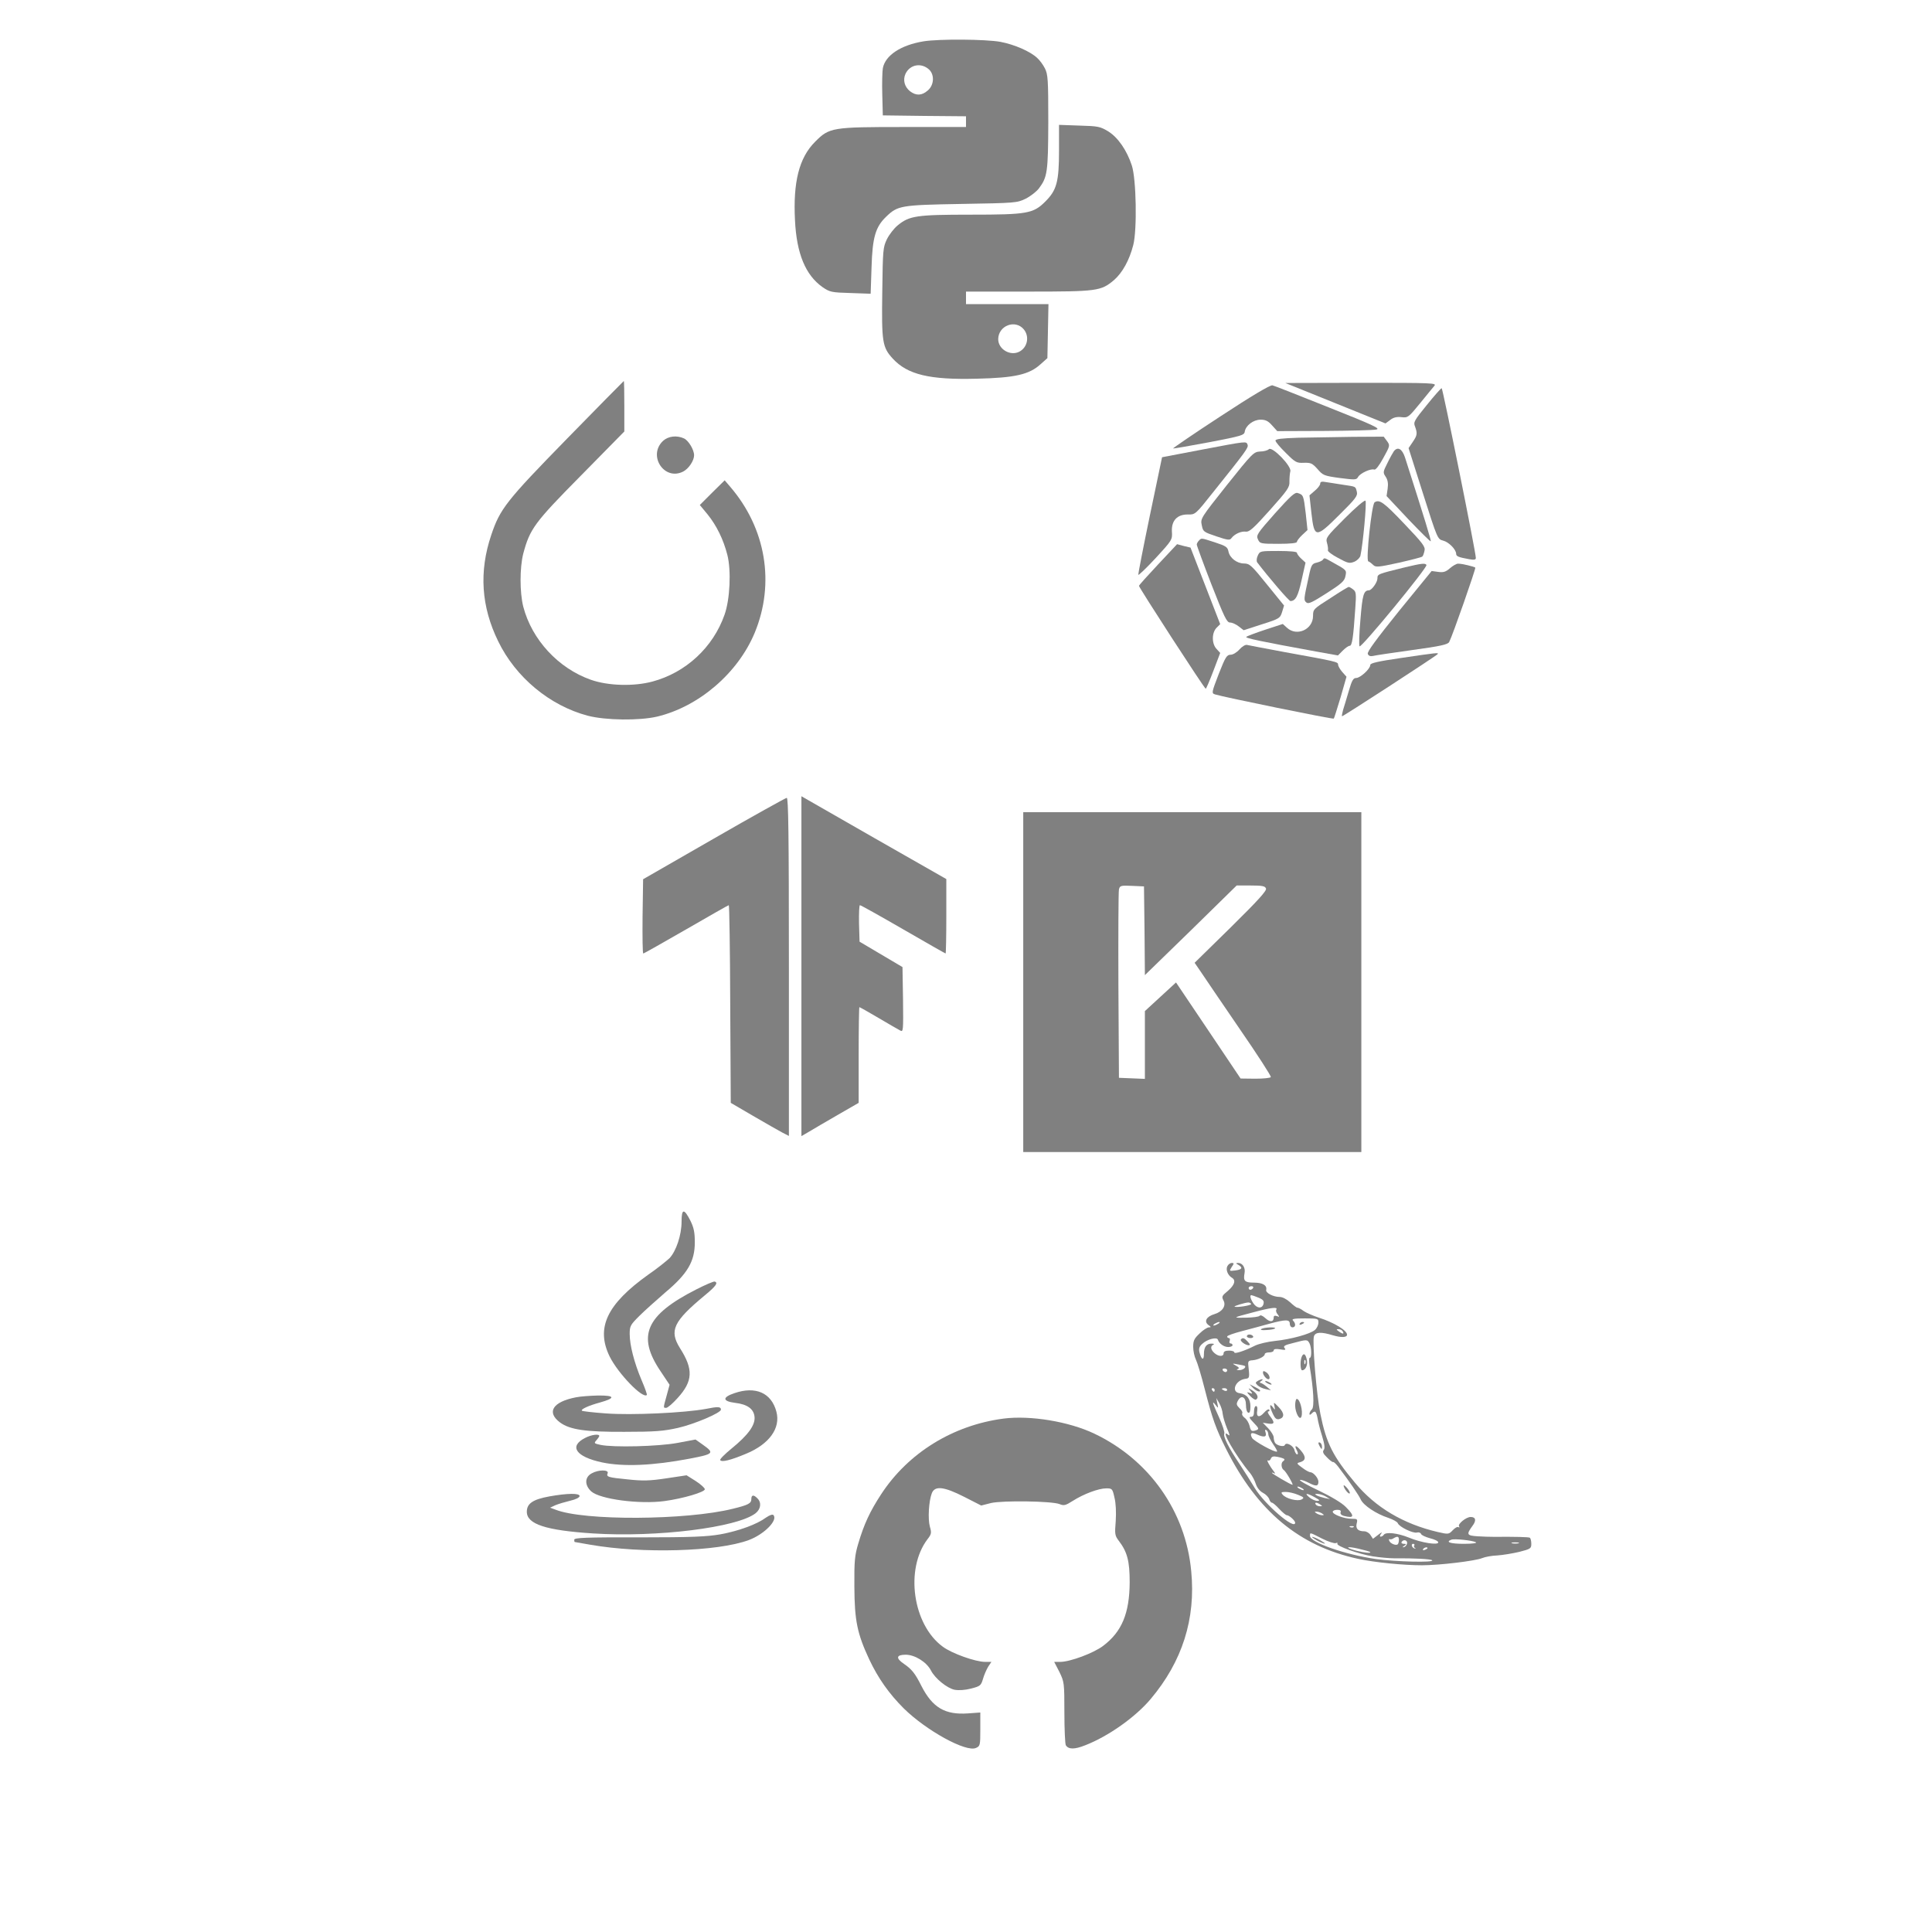 <svg xmlns="http://www.w3.org/2000/svg" version="1.0" width="1080pt" height="1080pt" viewBox="0 0 1080 1080" preserveAspectRatio="xMidYMid meet">

<g transform="translate(0,1080) scale(0.1,-0.1)" fill="#808080" stroke="none">
<path d="M5163 10569 c-128 -21 -215 -79 -228 -151 -3 -18 -5 -85 -3 -148 l3 -115 233 -3 232 -2 0 -30 0 -30 -343 0 c-407 0 -421 -2 -501 -83 -89 -89 -123 -225 -112 -438 9 -187 59 -307 154 -374 41 -28 50 -30 157 -33 l112 -4 5 149 c5 166 22 224 81 281 65 63 81 66 422 72 301 5 311 6 358 29 26 13 60 39 74 57 48 64 52 90 53 372 0 239 -2 266 -19 300 -10 20 -30 47 -43 58 -39 37 -127 75 -205 90 -82 15 -343 17 -430 3z m32 -159 c30 -30 26 -87 -9 -116 -33 -29 -65 -30 -99 -4 -31 25 -41 63 -25 98 26 53 90 63 133 22z" fill="#808080"/>
<path d="M5920 9958 c0 -174 -13 -221 -76 -284 -68 -68 -101 -74 -419 -74 -301 0 -342 -6 -407 -60 -20 -16 -47 -51 -60 -77 -22 -46 -23 -60 -26 -293 -4 -282 0 -311 59 -375 82 -89 205 -119 469 -112 214 5 294 23 358 82 l37 33 3 151 3 151 -230 0 -231 0 0 35 0 35 348 0 c387 0 406 3 479 64 48 42 86 111 108 196 22 85 17 369 -8 445 -28 85 -77 156 -131 190 -46 28 -57 30 -163 33 l-113 4 0 -144z m-197 -999 c33 -40 21 -101 -25 -125 -51 -26 -118 14 -118 70 1 76 95 112 143 55z" fill="#808080"/>
<path d="M3169 8347 c-340 -348 -374 -392 -423 -538 -69 -205 -56 -400 39 -594 98 -202 289 -360 501 -416 101 -26 287 -28 387 -5 234 56 452 243 546 469 114 276 63 584 -138 817 l-30 35 -70 -69 -69 -69 43 -52 c51 -63 89 -141 111 -227 22 -86 15 -249 -16 -335 -64 -182 -216 -323 -403 -373 -104 -28 -248 -24 -344 10 -182 64 -330 224 -378 409 -20 80 -20 217 0 296 37 138 61 172 322 436 l243 247 0 141 c0 77 -1 141 -3 141 -1 0 -144 -145 -318 -323z" fill="#808080"/>
<path d="M7465 8546 l280 -113 27 20 c18 14 37 18 63 15 35 -4 39 -1 102 76 36 45 73 89 81 99 14 16 -6 17 -409 17 l-424 -1 280 -113z" fill="#808080"/>
<path d="M6823 8473 c-150 -98 -269 -179 -265 -180 4 -1 95 15 202 35 177 34 195 39 198 58 5 35 48 68 89 68 27 0 42 -7 64 -32 l29 -32 262 1 c145 1 276 4 292 8 25 5 -18 25 -267 124 -163 65 -304 121 -314 123 -12 3 -118 -60 -290 -173z" fill="#808080"/>
<path d="M7976 8536 c-70 -86 -76 -96 -66 -120 14 -39 13 -49 -13 -87 l-23 -34 81 -255 c80 -252 81 -254 112 -262 32 -8 73 -50 73 -74 0 -14 13 -19 73 -30 28 -5 37 -3 37 7 1 28 -185 949 -191 949 -4 0 -41 -42 -83 -94z" fill="#808080"/>
<path d="M3707 8336 c-88 -82 6 -226 112 -172 31 16 61 61 61 91 0 31 -31 82 -56 94 -41 19 -88 13 -117 -13z" fill="#808080"/>
<path d="M7258 8353 c-94 -3 -128 -7 -128 -16 0 -7 26 -38 58 -69 53 -53 60 -57 101 -55 39 1 47 -3 76 -35 30 -35 36 -38 124 -50 86 -11 94 -11 103 6 12 21 71 48 90 41 8 -3 27 21 51 65 38 69 38 70 20 95 l-18 24 -175 -1 c-96 -2 -232 -4 -302 -5z" fill="#808080"/>
<path d="M6716 8286 l-220 -42 -68 -325 c-37 -178 -66 -328 -65 -332 1 -5 45 37 97 93 93 101 94 103 91 149 -3 61 30 96 90 95 40 -1 42 0 137 120 189 236 202 254 196 270 -8 20 0 21 -258 -28z" fill="#808080"/>
<path d="M7093 8289 c-7 -7 -29 -13 -49 -13 -36 -2 -43 -9 -186 -188 -146 -184 -148 -187 -140 -224 7 -36 10 -38 81 -62 65 -22 76 -23 85 -10 17 23 55 40 81 36 19 -2 44 20 134 121 100 112 111 128 109 160 0 20 2 45 5 56 9 28 -102 142 -120 124z" fill="#808080"/>
<path d="M7792 8278 c-5 -7 -22 -37 -36 -66 -25 -50 -26 -53 -10 -77 12 -18 15 -38 11 -67 l-6 -41 121 -129 c67 -70 123 -126 126 -124 3 4 -32 119 -144 469 -16 48 -40 62 -62 35z" fill="#808080"/>
<path d="M7380 8096 c0 -8 -14 -26 -30 -39 l-30 -26 11 -100 c16 -140 24 -141 157 -8 89 88 102 105 97 127 -8 32 -3 29 -76 40 -35 6 -79 12 -96 15 -25 5 -33 2 -33 -9z" fill="#808080"/>
<path d="M7127 7930 c-99 -112 -106 -122 -95 -145 11 -24 14 -25 115 -25 68 0 103 4 103 11 0 6 13 23 30 39 l29 27 -10 94 c-12 100 -13 103 -45 113 -16 5 -39 -16 -127 -114z" fill="#808080"/>
<path d="M7517 7902 c-102 -102 -107 -109 -99 -137 5 -17 7 -35 5 -41 -2 -6 24 -26 57 -43 55 -30 64 -32 91 -21 16 7 31 22 34 34 14 64 36 299 28 307 -5 5 -55 -38 -116 -99z" fill="#808080"/>
<path d="M7684 7992 c-16 -11 -50 -325 -35 -330 6 -2 18 -11 27 -20 15 -14 27 -13 142 12 70 16 130 31 133 35 4 3 9 18 12 32 6 22 -9 42 -114 152 -113 119 -138 137 -165 119z" fill="#808080"/>
<path d="M6702 7778 c-7 -7 -12 -17 -12 -22 0 -6 37 -107 82 -223 72 -184 86 -213 104 -213 12 0 34 -10 49 -22 l27 -21 102 33 c98 31 102 34 113 69 l11 36 -95 117 c-86 107 -98 118 -128 118 -41 0 -81 31 -88 68 -5 24 -14 30 -75 50 -80 26 -75 25 -90 10z" fill="#808080"/>
<path d="M6474 7645 c-58 -62 -107 -116 -107 -120 -2 -7 366 -575 373 -575 3 0 22 45 43 100 l38 100 -20 22 c-28 29 -28 91 0 119 l20 20 -83 214 -83 214 -38 9 -37 10 -106 -113z" fill="#808080"/>
<path d="M7031 7694 c-7 -15 -8 -31 -3 -38 65 -85 177 -216 186 -216 28 1 42 26 62 117 l22 98 -24 22 c-13 12 -24 27 -24 33 0 6 -38 10 -103 10 -102 0 -104 0 -116 -26z" fill="#808080"/>
<path d="M7395 7671 c-3 -5 -18 -12 -34 -16 -27 -6 -31 -12 -45 -78 -28 -128 -29 -132 -13 -145 11 -10 33 1 113 52 83 53 100 68 105 95 7 34 9 33 -74 79 -44 25 -44 25 -52 13z" fill="#808080"/>
<path d="M7855 7629 c-154 -38 -155 -38 -155 -62 0 -22 -32 -67 -48 -67 -29 -1 -36 -25 -47 -162 -7 -78 -9 -147 -5 -151 9 -11 382 442 374 455 -7 11 -26 9 -119 -13z" fill="#808080"/>
<path d="M8106 7624 c-24 -21 -37 -25 -66 -21 l-37 5 -182 -223 c-127 -158 -179 -228 -175 -240 4 -11 14 -15 28 -12 11 3 110 18 219 33 161 22 200 31 208 45 19 36 150 411 146 416 -7 6 -77 23 -97 22 -8 0 -28 -11 -44 -25z" fill="#808080"/>
<path d="M7438 7457 c-96 -61 -98 -63 -98 -100 0 -76 -91 -117 -146 -66 l-23 21 -98 -32 c-54 -18 -102 -36 -106 -40 -8 -7 72 -24 390 -82 l122 -22 27 27 c15 15 32 27 39 27 13 0 20 43 31 208 6 84 5 94 -12 107 -10 8 -21 14 -24 14 -3 1 -49 -27 -102 -62z" fill="#808080"/>
<path d="M6929 7170 c-16 -18 -37 -30 -50 -30 -21 0 -29 -13 -66 -107 -41 -107 -41 -108 -20 -115 43 -14 659 -140 663 -135 2 2 19 56 38 119 l33 115 -24 27 c-13 15 -23 33 -23 41 0 15 -7 17 -300 70 -107 20 -202 38 -210 40 -8 2 -27 -9 -41 -25z" fill="#808080"/>
<path d="M7833 7122 c-131 -19 -173 -29 -173 -39 0 -22 -56 -73 -79 -73 -16 0 -24 -13 -41 -72 -12 -40 -26 -88 -32 -106 -5 -18 -8 -35 -6 -36 3 -3 519 332 534 347 10 10 -7 8 -203 -21z" fill="#808080"/>
<path d="M4480 5399 l0 -950 43 25 c23 14 95 56 159 93 l118 68 0 268 c0 147 2 267 4 267 2 0 51 -27 108 -61 56 -33 111 -65 121 -70 16 -9 17 0 15 172 l-3 183 -120 71 -120 71 -3 102 c-1 56 1 102 5 102 5 0 114 -61 242 -135 128 -74 235 -135 237 -135 2 0 4 94 4 208 l0 208 -405 231 -405 232 0 -950z" fill="#808080"/>
<path d="M3990 6112 l-395 -227 -3 -207 c-1 -115 0 -208 4 -208 4 0 111 61 240 135 128 74 235 135 238 135 3 0 7 -249 8 -552 l3 -553 125 -73 c69 -40 142 -82 163 -93 l37 -19 0 945 c0 750 -3 945 -12 945 -7 -1 -191 -103 -408 -228z" fill="#808080"/>
<path d="M5720 5310 l0 -950 945 0 945 0 0 950 0 950 -945 0 -945 0 0 -950z m678 287 l2 -248 257 250 256 251 79 0 c64 0 80 -3 85 -17 5 -12 -45 -67 -196 -216 l-203 -199 35 -51 c19 -29 116 -171 215 -316 100 -145 179 -267 176 -272 -3 -5 -42 -9 -87 -9 l-82 1 -180 268 -181 269 -87 -80 -87 -80 0 -189 0 -190 -72 3 -73 3 -3 515 c-1 283 0 525 3 538 5 21 10 23 73 20 l67 -3 3 -248z" fill="#808080"/>
<path d="M3810 3971 c0 -75 -30 -164 -67 -204 -16 -15 -69 -58 -120 -93 -231 -165 -293 -297 -215 -457 47 -95 185 -238 208 -215 2 3 -11 40 -30 84 -41 97 -66 195 -66 257 0 44 4 51 53 100 28 28 95 88 147 133 124 104 164 173 164 279 0 55 -5 81 -24 120 -36 71 -50 70 -50 -4z" fill="#808080"/>
<path d="M6861 3722 c-10 -19 2 -51 26 -65 23 -14 14 -41 -23 -73 -33 -27 -36 -32 -25 -53 17 -30 -6 -64 -50 -77 -44 -13 -60 -40 -35 -60 17 -12 17 -14 4 -14 -9 0 -33 -15 -52 -34 -30 -28 -36 -40 -36 -75 0 -23 7 -55 15 -71 8 -16 31 -91 50 -167 42 -164 62 -220 120 -335 175 -347 408 -541 737 -612 91 -20 255 -36 357 -36 96 0 297 24 336 40 17 7 55 14 85 15 30 2 85 11 123 20 63 16 67 19 67 45 0 16 -4 31 -8 34 -7 4 -77 6 -202 5 -19 0 -60 1 -90 3 -61 4 -64 10 -29 58 23 30 19 50 -10 50 -25 0 -73 -39 -65 -52 4 -6 3 -8 -3 -5 -6 4 -20 -4 -32 -17 -22 -23 -24 -24 -84 -10 -192 45 -348 137 -463 276 -123 147 -160 220 -193 384 -22 108 -46 402 -36 434 8 24 40 26 108 5 45 -13 77 -12 77 4 0 24 -72 68 -160 96 -30 10 -67 26 -82 36 -14 11 -30 19 -36 19 -5 0 -23 14 -40 30 -20 18 -43 30 -59 30 -36 0 -79 23 -75 39 6 26 -20 41 -68 41 -52 0 -61 9 -53 53 6 30 -11 57 -36 57 -14 -1 -14 -2 2 -11 26 -16 20 -26 -18 -31 -34 -4 -34 -4 -20 19 14 20 14 23 1 23 -9 0 -20 -8 -25 -18z m144 -122 c-3 -5 -10 -10 -16 -10 -5 0 -9 5 -9 10 0 6 7 10 16 10 8 0 12 -4 9 -10z m30 -54 c27 -11 32 -19 28 -35 -7 -28 -37 -26 -57 4 -16 24 -21 45 -11 45 3 0 21 -6 40 -14z m-41 -35 c5 -8 -83 -22 -93 -15 -4 3 57 22 76 23 6 1 14 -3 17 -8z m141 -31 c-4 -6 -1 -18 7 -27 11 -15 11 -16 -4 -10 -12 4 -18 2 -18 -8 0 -26 -21 -27 -46 -4 -15 14 -28 19 -32 14 -4 -6 -38 -10 -77 -11 -78 -1 -78 -1 44 31 97 26 135 30 126 15z m235 -73 c0 -13 -8 -31 -19 -41 -25 -23 -136 -53 -224 -62 -40 -4 -90 -16 -111 -26 -59 -30 -116 -48 -116 -38 0 6 -13 10 -30 10 -20 0 -30 -5 -30 -15 0 -20 -29 -19 -52 2 -21 19 -23 39 -5 46 6 3 3 6 -9 6 -29 1 -44 -18 -44 -58 0 -39 -14 -33 -25 10 -5 20 -1 32 16 47 26 25 81 40 87 23 7 -22 34 -41 58 -41 13 0 24 5 24 10 0 6 -5 10 -11 10 -6 0 -9 7 -5 15 3 8 1 15 -4 15 -6 0 -10 4 -10 9 0 5 37 18 83 30 45 12 114 30 152 41 93 25 115 25 115 0 0 -11 7 -20 15 -20 18 0 20 21 3 38 -9 9 5 12 65 12 74 0 77 -1 77 -23z m-560 -7 c-8 -5 -19 -10 -25 -10 -5 0 -3 5 5 10 8 5 20 10 25 10 6 0 3 -5 -5 -10z m695 -41 c11 -17 2 -18 -19 -3 -17 12 -17 14 -4 14 9 0 20 -5 23 -11z m-185 -68 c12 -23 13 -81 2 -81 -5 0 -5 -21 -1 -47 22 -130 27 -227 13 -241 -8 -7 -14 -19 -14 -25 0 -8 4 -7 12 1 19 19 25 14 33 -25 3 -21 15 -67 26 -102 14 -46 16 -67 9 -76 -8 -10 -4 -21 17 -41 15 -16 31 -28 35 -27 4 2 16 -10 28 -25 63 -83 116 -160 127 -185 15 -32 86 -80 154 -102 26 -9 50 -22 53 -30 7 -20 85 -58 107 -52 10 3 20 -1 23 -8 2 -7 25 -17 50 -24 25 -6 46 -16 46 -23 0 -17 -96 -2 -165 27 -62 25 -129 33 -140 15 -3 -5 -11 -10 -17 -10 -6 0 -5 7 3 17 8 10 2 8 -16 -6 l-30 -23 -14 21 c-7 12 -23 21 -35 21 -35 0 -49 15 -42 44 6 24 4 26 -29 26 -41 0 -105 24 -105 39 0 6 11 11 25 11 16 0 23 -4 19 -14 -3 -8 4 -16 18 -20 59 -15 62 -1 11 50 -22 23 -83 59 -152 92 -64 30 -111 57 -104 59 6 2 28 -5 49 -16 40 -21 54 -20 54 6 0 20 -28 53 -45 53 -6 0 -27 11 -45 25 -33 24 -33 26 -13 31 33 9 35 30 6 64 -28 34 -41 34 -23 1 6 -12 7 -21 1 -21 -5 0 -12 11 -15 24 -6 25 -47 47 -54 28 -4 -12 -44 -3 -54 12 -4 6 -8 20 -8 31 0 10 -14 33 -30 50 l-31 32 31 -5 c35 -5 38 5 9 42 -11 14 -15 26 -9 26 6 0 8 4 5 10 -3 5 -16 -2 -29 -17 -26 -30 -45 -25 -38 12 2 15 0 25 -7 25 -6 0 -11 -13 -11 -30 0 -22 -5 -30 -17 -30 -13 0 -9 -8 16 -34 27 -28 30 -34 16 -40 -28 -10 -33 -7 -40 24 -4 16 -16 36 -27 44 -11 8 -17 19 -14 25 4 5 -3 19 -15 29 -17 17 -19 24 -9 42 19 35 45 21 45 -24 0 -22 5 -41 13 -43 8 -3 12 8 12 35 0 43 -20 68 -60 74 -50 6 -25 72 30 80 26 3 26 6 18 78 -2 20 2 25 24 26 32 3 68 21 68 34 0 6 11 10 25 10 14 0 25 5 25 11 0 8 12 10 36 6 29 -5 34 -3 25 7 -9 11 0 17 46 28 79 21 81 21 93 -1z m-361 -127 c9 -8 -13 -24 -32 -23 -14 0 -17 3 -8 6 10 4 8 9 -10 19 -23 13 -22 13 11 7 19 -3 37 -7 39 -9z m-99 -24 c0 -5 -4 -10 -9 -10 -6 0 -13 5 -16 10 -3 6 1 10 9 10 9 0 16 -4 16 -10z m-70 -110 c0 -5 -2 -10 -4 -10 -3 0 -8 5 -11 10 -3 6 -1 10 4 10 6 0 11 -4 11 -10z m70 0 c0 -5 -7 -7 -15 -4 -8 4 -15 8 -15 10 0 2 7 4 15 4 8 0 15 -4 15 -10z m-25 -134 c2 -17 13 -53 24 -80 16 -37 18 -46 6 -36 -49 41 43 -120 125 -217 10 -13 24 -39 30 -58 7 -22 23 -41 40 -50 16 -8 31 -24 35 -35 3 -11 10 -20 15 -20 5 0 24 -16 41 -35 18 -19 37 -35 42 -35 13 0 47 -30 47 -42 0 -44 -171 103 -226 194 -21 35 -59 95 -84 133 -62 92 -93 154 -86 171 3 8 -10 48 -29 90 -38 83 -43 100 -19 69 15 -19 15 -19 9 10 l-6 30 17 -29 c9 -16 18 -43 19 -60z m255 -114 c0 -9 12 -33 26 -54 15 -21 25 -40 23 -42 -9 -9 -130 58 -140 76 -14 26 -4 34 26 20 41 -19 57 -15 50 9 -5 15 -4 19 4 15 6 -4 11 -15 11 -24z m89 -138 c3 -3 0 -8 -6 -12 -14 -9 -11 -41 4 -50 12 -8 55 -82 48 -82 -9 0 -115 62 -115 67 0 2 6 1 13 -3 7 -4 6 0 -3 12 -23 29 -43 67 -32 60 6 -3 13 1 16 10 5 12 14 15 38 10 17 -3 34 -9 37 -12z m101 -164 c8 -5 11 -10 5 -10 -5 0 -17 5 -25 10 -8 5 -10 10 -5 10 6 0 17 -5 25 -10z m-24 -36 c34 -14 36 -17 20 -26 -22 -12 -87 4 -106 27 -11 13 -8 15 18 15 16 0 47 -7 68 -16z m94 -14 c28 -16 31 -19 14 -20 -12 0 -32 9 -45 20 -30 25 -14 25 31 0z m60 5 l25 -15 -30 6 c-16 4 -37 10 -45 15 -12 7 -11 8 5 8 11 0 31 -6 45 -14z m-30 -45 c13 -8 13 -10 -2 -10 -9 0 -20 5 -23 10 -8 13 5 13 25 0z m10 -50 c13 -9 13 -10 0 -10 -8 0 -22 5 -30 10 -13 9 -13 10 0 10 8 0 22 -5 30 -10z m177 -76 c-3 -3 -12 -4 -19 -1 -8 3 -5 6 6 6 11 1 17 -2 13 -5z m-176 -65 c34 -17 68 -28 76 -25 8 3 12 2 9 -3 -8 -13 121 -59 198 -71 38 -6 92 -11 120 -11 112 1 205 -4 212 -11 13 -14 -205 -8 -315 7 -173 25 -368 93 -368 129 0 21 -3 21 68 -15z m429 -7 c0 -10 -3 -21 -6 -24 -9 -10 -42 3 -48 19 -3 7 -2 12 2 9 4 -2 14 -1 22 5 22 13 30 11 30 -9z m430 -13 c9 -5 -18 -9 -67 -9 -75 0 -105 10 -70 23 16 7 118 -4 137 -14z m-384 -6 c-2 -9 -9 -19 -17 -21 -11 -3 -11 -1 1 7 13 9 12 11 -3 11 -10 0 -15 5 -12 10 10 17 33 11 31 -7z m622 0 c-10 -2 -26 -2 -35 0 -10 3 -2 5 17 5 19 0 27 -2 18 -5z m-582 -12 c-4 -5 -1 -12 4 -14 6 -3 5 -4 -2 -3 -15 3 -23 26 -8 26 6 0 9 -4 6 -9z m-247 -37 c8 -8 -30 -4 -75 7 -69 18 -61 28 9 12 34 -8 64 -16 66 -19z m321 22 c0 -2 -7 -7 -16 -10 -8 -3 -12 -2 -9 4 6 10 25 14 25 6z" fill="#808080"/>
<path d="M7265 3400 c-3 -6 1 -7 9 -4 18 7 21 14 7 14 -6 0 -13 -4 -16 -10z" fill="#808080"/>
<path d="M7051 3371 c-8 -5 2 -8 28 -6 23 1 44 5 48 9 10 9 -60 7 -76 -3z" fill="#808080"/>
<path d="M6970 3330 c0 -5 9 -10 21 -10 11 0 17 5 14 10 -3 6 -13 10 -21 10 -8 0 -14 -4 -14 -10z" fill="#808080"/>
<path d="M6937 3313 c-8 -8 23 -32 42 -33 11 0 10 5 -4 20 -19 21 -28 24 -38 13z" fill="#808080"/>
<path d="M7276 3214 c-9 -24 -7 -74 3 -74 19 0 33 30 26 60 -7 33 -19 39 -29 14z m21 -36 c-3 -8 -6 -5 -6 6 -1 11 2 17 5 13 3 -3 4 -12 1 -19z" fill="#808080"/>
<path d="M7060 3127 c0 -13 19 -37 30 -37 14 0 6 28 -12 39 -14 9 -18 8 -18 -2z" fill="#808080"/>
<path d="M7030 3080 c-13 -8 -13 -11 0 -24 8 -8 29 -18 45 -21 l30 -7 -25 21 c-14 11 -29 21 -35 21 -5 0 -3 5 5 10 8 5 11 10 5 10 -5 0 -17 -5 -25 -10z" fill="#808080"/>
<path d="M7080 3070 c8 -5 20 -10 25 -10 6 0 3 5 -5 10 -8 5 -19 10 -25 10 -5 0 -3 -5 5 -10z" fill="#808080"/>
<path d="M7006 3040 c12 -12 28 -20 35 -18 9 3 0 12 -21 22 l-35 18 21 -22z" fill="#808080"/>
<path d="M6990 3025 c14 -17 13 -18 -5 -11 -17 6 -17 4 4 -18 13 -14 28 -23 32 -20 17 10 9 32 -18 50 -27 17 -28 17 -13 -1z" fill="#808080"/>
<path d="M7240 2943 c1 -42 26 -87 35 -62 10 29 -8 99 -26 99 -5 0 -9 -17 -9 -37z" fill="#808080"/>
<path d="M7124 2940 c5 -24 4 -24 -9 -6 -20 26 -19 3 1 -39 11 -24 20 -31 34 -28 31 8 31 32 -1 66 -30 31 -30 31 -25 7z" fill="#808080"/>
<path d="M7370 2733 c0 -4 5 -15 10 -23 8 -13 10 -13 10 2 0 9 -4 20 -10 23 -5 3 -10 3 -10 -2z" fill="#808080"/>
<path d="M7511 2495 c0 -14 28 -50 34 -43 3 3 -3 16 -14 29 -11 13 -20 20 -20 14z" fill="#808080"/>
<path d="M7360 2190 c19 -11 40 -19 45 -19 6 0 -6 8 -25 19 -19 11 -39 19 -45 19 -5 0 6 -8 25 -19z" fill="#808080"/>
<path d="M3892 3592 c-283 -144 -333 -260 -199 -458 l50 -75 -16 -59 c-20 -72 -20 -70 -3 -70 8 0 36 24 63 54 87 95 90 161 14 280 -61 98 -37 149 139 295 63 52 76 71 55 77 -5 2 -52 -18 -103 -44z" fill="#808080"/>
<path d="M4105 3012 c-68 -23 -67 -45 4 -54 69 -8 105 -34 109 -79 4 -46 -36 -101 -128 -176 -38 -31 -67 -60 -64 -65 8 -13 57 -1 141 34 133 54 198 144 173 237 -28 105 -116 144 -235 103z" fill="#808080"/>
<path d="M3220 2989 c-130 -25 -167 -83 -89 -141 55 -40 142 -53 359 -52 174 0 219 4 300 22 92 21 240 84 240 102 0 17 -16 18 -85 4 -119 -22 -415 -36 -559 -25 -70 5 -130 12 -133 15 -8 8 38 29 101 46 89 25 84 40 -11 39 -43 -1 -98 -5 -123 -10z" fill="#808080"/>
<path d="M5610 2870 c-283 -37 -534 -192 -685 -424 -62 -95 -95 -166 -127 -274 -20 -67 -23 -97 -22 -242 1 -190 16 -262 83 -406 50 -106 111 -192 193 -274 126 -124 349 -247 404 -221 23 10 24 15 24 104 l0 94 -69 -5 c-128 -9 -198 32 -260 153 -35 70 -54 94 -98 124 -47 32 -43 51 10 51 51 0 117 -41 141 -88 23 -45 91 -100 133 -108 23 -4 58 -2 92 7 51 13 55 17 66 54 6 22 20 53 29 68 l18 27 -35 0 c-54 0 -186 47 -237 85 -168 123 -212 434 -85 601 22 28 23 36 13 70 -12 43 -6 144 11 187 17 43 68 37 182 -21 l94 -48 55 14 c66 15 340 11 383 -6 24 -10 33 -8 74 18 61 39 145 70 187 70 33 0 35 -2 46 -52 8 -32 10 -81 7 -131 -6 -73 -5 -81 17 -110 48 -63 61 -114 61 -232 -1 -174 -44 -277 -149 -356 -53 -40 -184 -89 -239 -89 l-34 0 29 -56 c27 -56 28 -60 28 -228 0 -94 4 -176 8 -182 15 -24 49 -24 109 0 129 50 281 158 365 258 177 210 253 448 227 715 -31 335 -235 623 -542 769 -143 68 -358 103 -507 84z" fill="#808080"/>
<path d="M3271 2762 c-93 -47 -51 -106 95 -137 119 -25 284 -18 489 21 136 26 140 31 74 78 l-41 29 -101 -19 c-108 -20 -358 -26 -430 -11 -36 8 -38 9 -23 26 9 10 16 21 16 24 0 13 -45 7 -79 -11z" fill="#808080"/>
<path d="M3308 2564 c-40 -21 -41 -66 -3 -101 49 -44 271 -73 410 -54 103 14 225 50 225 66 0 7 -23 28 -51 46 l-51 32 -113 -17 c-93 -14 -131 -15 -215 -6 -112 11 -122 14 -113 35 7 20 -52 20 -89 -1z" fill="#808080"/>
<path d="M3071 2435 c-93 -17 -126 -40 -126 -86 0 -69 106 -104 370 -121 357 -23 807 33 909 113 29 23 34 60 10 83 -21 22 -34 20 -34 -4 0 -24 -17 -33 -103 -54 -261 -65 -835 -68 -992 -5 l-30 11 30 14 c17 7 54 18 83 25 31 7 52 18 52 26 0 17 -68 16 -169 -2z" fill="#808080"/>
<path d="M4281 2316 c-50 -37 -151 -74 -254 -93 -75 -13 -159 -17 -454 -17 -295 1 -363 -2 -363 -13 0 -7 1 -13 3 -13 1 0 40 -7 86 -15 293 -51 712 -39 887 26 86 32 165 112 137 140 -5 5 -22 -1 -42 -15z" fill="#808080"/>
</g>
</svg>